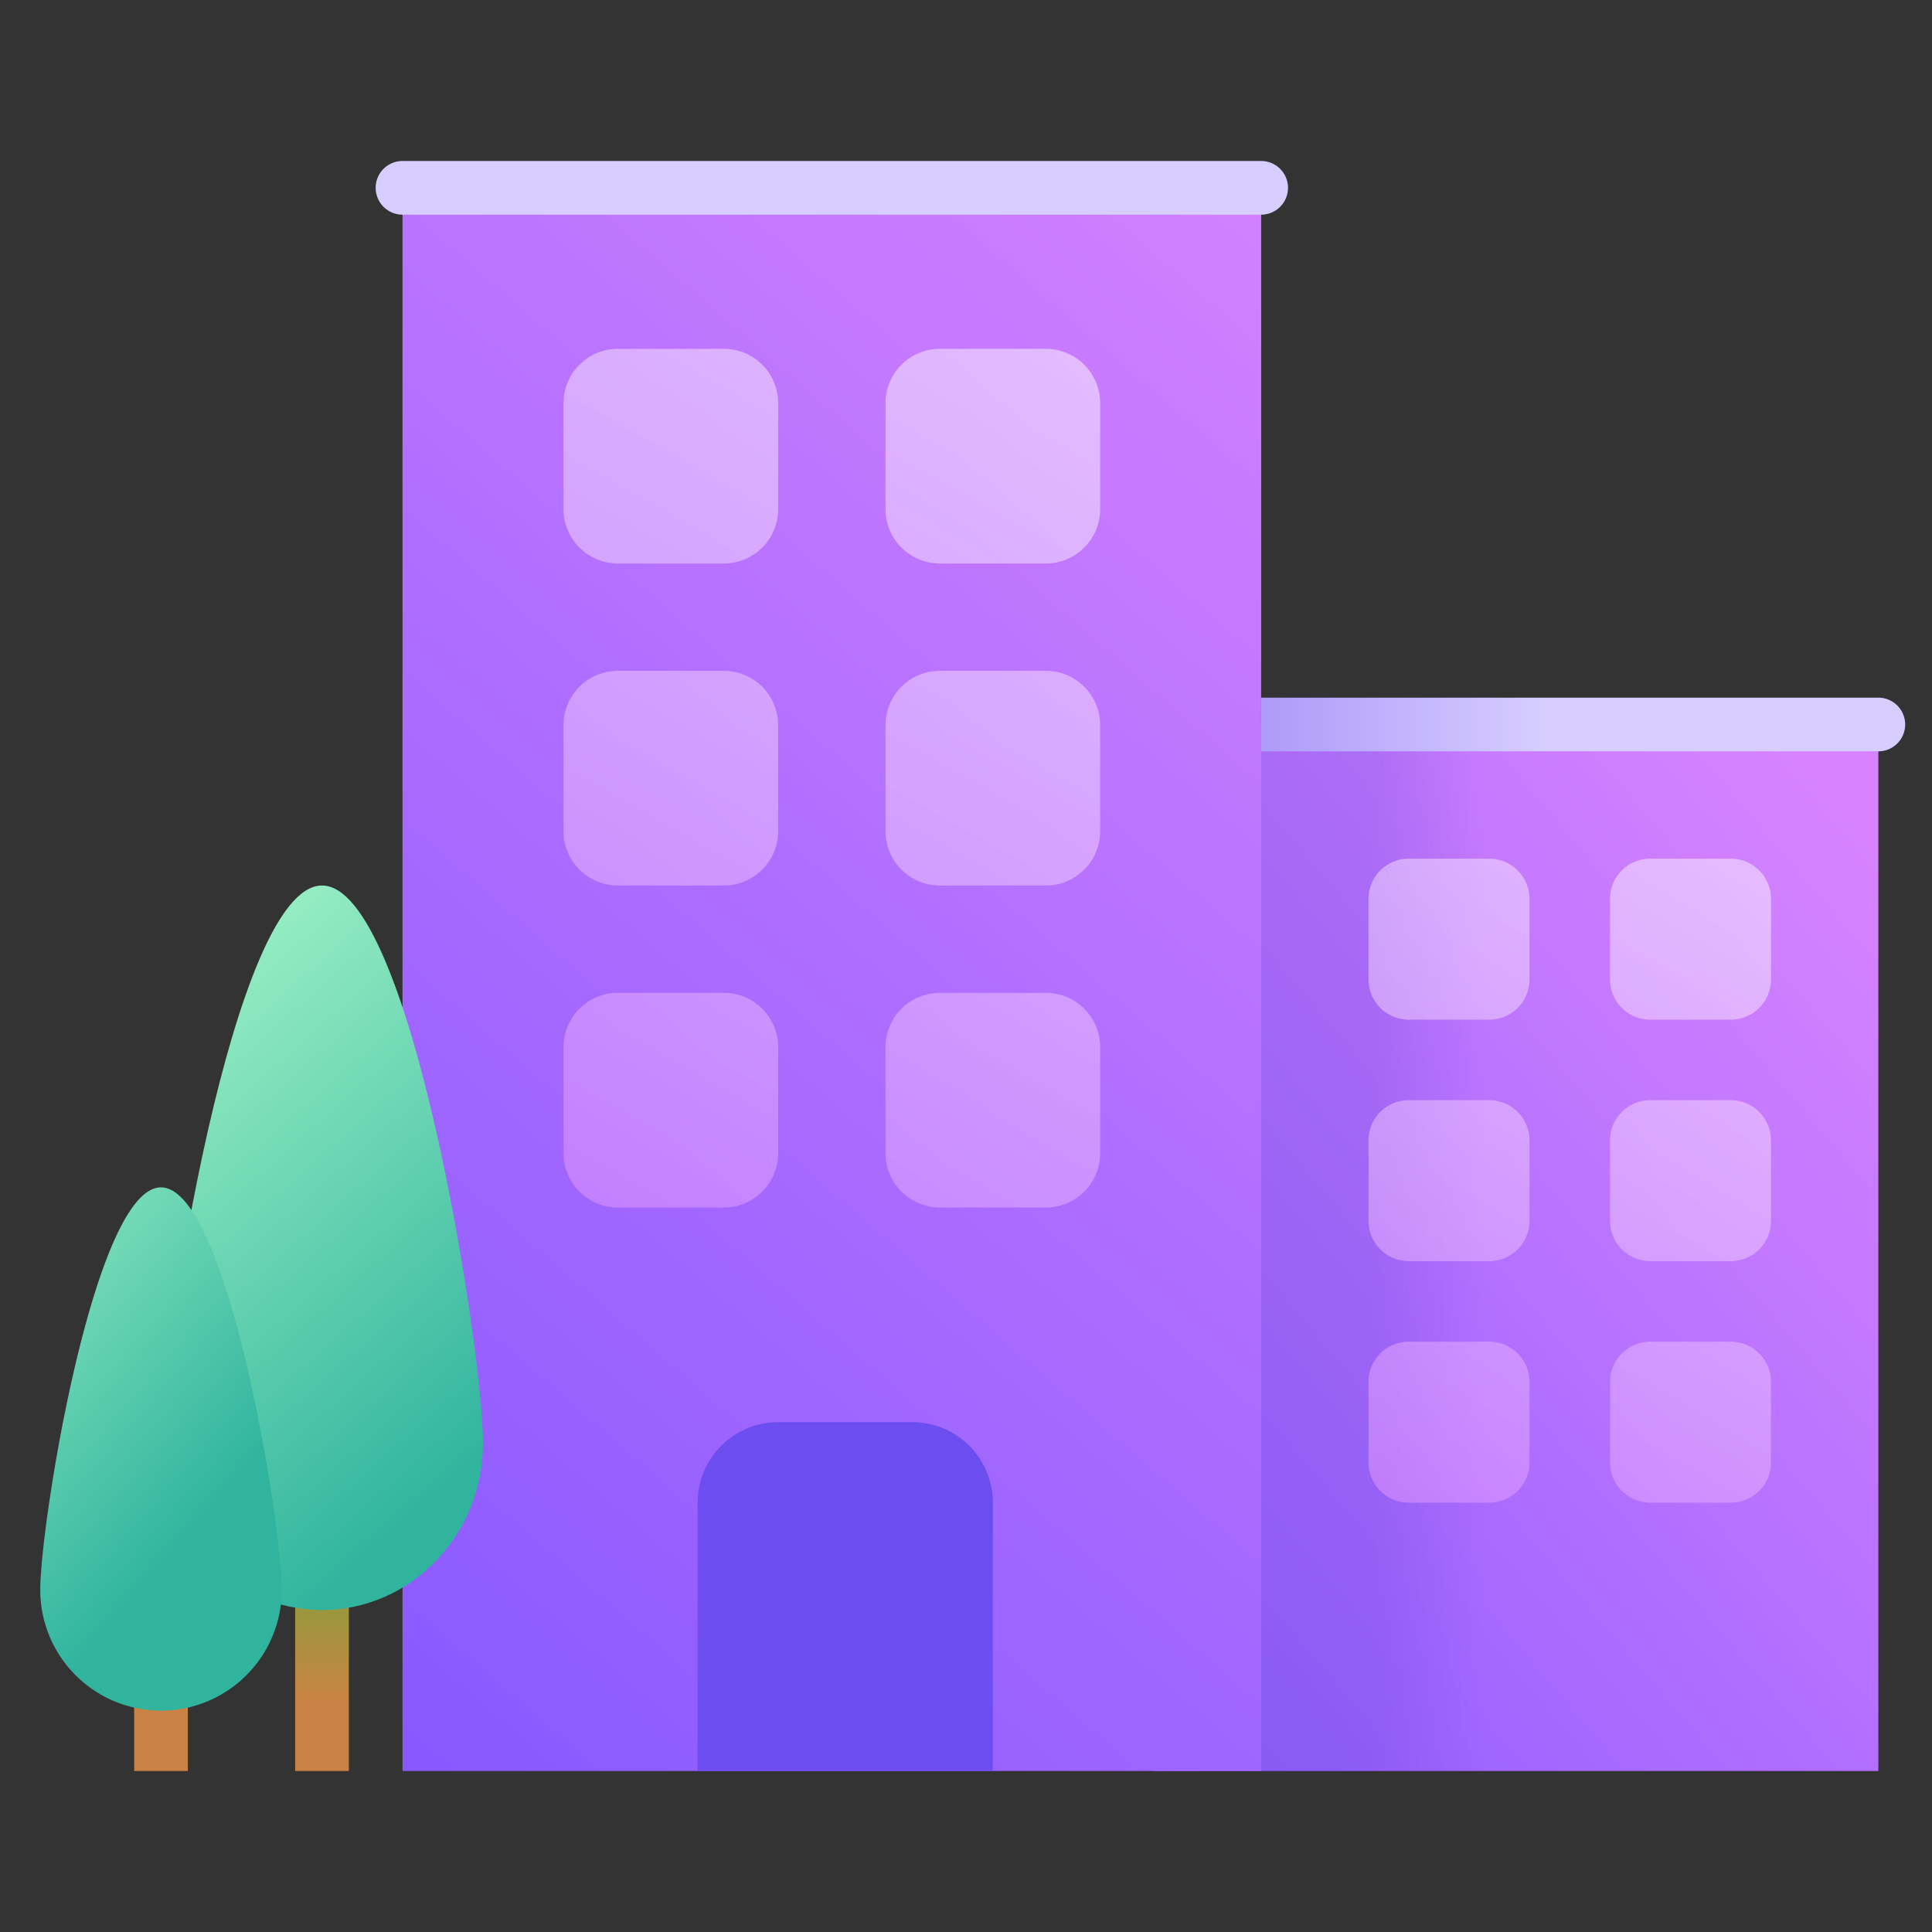 <svg xmlns="http://www.w3.org/2000/svg" width="72" height="72" fill="none" viewBox="0 0 72 72">
    <rect x="0" y="0" width="72" height="72" fill="#333333" stroke="none"/>
    <path fill="url(#a)" d="M43 27h27v39H43V27Z" />
    <path fill="url(#b)" fill-opacity=".2" d="M43 27h27v39H43V27Z" />
    <path fill="url(#c)" d="M15 7h32v59H15V7Z" />
    <path
        fill="url(#d)"
        fill-rule="evenodd"
        d="M21 15.025c0-1.118.907-2.025 2.025-2.025h3.95c1.118 0 2.025.907 2.025 2.025v3.95A2.025 2.025 0 0 1 26.975 21h-3.95A2.025 2.025 0 0 1 21 18.975v-3.95ZM23.025 25A2.025 2.025 0 0 0 21 27.025v3.95c0 1.118.907 2.025 2.025 2.025h3.95A2.025 2.025 0 0 0 29 30.975v-3.95A2.025 2.025 0 0 0 26.975 25h-3.95Zm0 12A2.025 2.025 0 0 0 21 39.025v3.95c0 1.118.907 2.025 2.025 2.025h3.95A2.025 2.025 0 0 0 29 42.975v-3.95A2.025 2.025 0 0 0 26.975 37h-3.95Zm12 0A2.025 2.025 0 0 0 33 39.025v3.95c0 1.118.907 2.025 2.025 2.025h3.95A2.025 2.025 0 0 0 41 42.975v-3.95A2.025 2.025 0 0 0 38.975 37h-3.95ZM33 27.025c0-1.118.907-2.025 2.025-2.025h3.95c1.118 0 2.025.907 2.025 2.025v3.95A2.025 2.025 0 0 1 38.975 33h-3.95A2.025 2.025 0 0 1 33 30.975v-3.95ZM35.025 13A2.025 2.025 0 0 0 33 15.025v3.95c0 1.118.907 2.025 2.025 2.025h3.95A2.025 2.025 0 0 0 41 18.975v-3.95A2.025 2.025 0 0 0 38.975 13h-3.95Z"
        clip-rule="evenodd"
    />
    <path
        fill="url(#e)"
        fill-rule="evenodd"
        d="M60 33.5a1.5 1.5 0 0 1 1.5-1.5h3a1.5 1.5 0 0 1 1.5 1.5v3a1.5 1.5 0 0 1-1.5 1.5h-3a1.5 1.5 0 0 1-1.5-1.5v-3Zm1.5 7.5a1.5 1.5 0 0 0-1.5 1.5v3a1.5 1.5 0 0 0 1.5 1.5h3a1.5 1.5 0 0 0 1.5-1.5v-3a1.5 1.5 0 0 0-1.5-1.5h-3Zm0 9a1.5 1.5 0 0 0-1.5 1.5v3a1.5 1.5 0 0 0 1.5 1.5h3a1.5 1.5 0 0 0 1.5-1.5v-3a1.5 1.5 0 0 0-1.5-1.5h-3Zm-9 0a1.5 1.5 0 0 0-1.5 1.5v3a1.5 1.5 0 0 0 1.5 1.5h3a1.5 1.5 0 0 0 1.5-1.5v-3a1.5 1.5 0 0 0-1.5-1.5h-3ZM51 42.5a1.5 1.5 0 0 1 1.5-1.5h3a1.5 1.5 0 0 1 1.5 1.5v3a1.5 1.5 0 0 1-1.5 1.5h-3a1.5 1.5 0 0 1-1.5-1.5v-3ZM52.5 32a1.5 1.5 0 0 0-1.5 1.5v3a1.5 1.5 0 0 0 1.5 1.5h3a1.5 1.5 0 0 0 1.5-1.5v-3a1.5 1.5 0 0 0-1.5-1.5h-3Z"
        clip-rule="evenodd"
    />
    <path fill="#D7CEFF" d="M14 7a1 1 0 0 1 1-1h32a1 1 0 1 1 0 2H15a1 1 0 0 1-1-1Z" />
    <path fill="url(#f)" d="M47 26h23a1 1 0 1 1 0 2H47v-2Z" />
    <path fill="url(#g)" d="M11 58h2v8h-2z" />
    <path
        fill="url(#h)"
        d="M18 53.77c0 3.44-2.686 6.23-6 6.23s-6-2.79-6-6.23C6 50.327 8.686 33 12 33s6 17.328 6 20.77Z"
    />
    <path fill="url(#i)" d="M5 58h2v8H5z" />
    <path fill="url(#j)" d="M10.5 59.25a4.5 4.5 0 1 1-9 0c0-2.485 2.015-15 4.5-15s4.5 12.515 4.5 15Z" />
    <path fill="#6C4DF0" d="M26 56a3 3 0 0 1 3-3h5a3 3 0 0 1 3 3v10H26V56Z" />
    <defs>
        <linearGradient id="a" x1="65.577" x2="16.56" y1="26.494" y2="68.3" gradientUnits="userSpaceOnUse">
            <stop stop-color="#D783FF" />
            <stop offset="1" stop-color="#6D4AFF" />
        </linearGradient>
        <linearGradient id="b" x1="55.375" x2="51.25" y1="39.877" y2="39.877" gradientUnits="userSpaceOnUse">
            <stop stop-color="#5C41CC" stop-opacity="0" />
            <stop offset="1" stop-color="#5C41CC" />
        </linearGradient>
        <linearGradient id="c" x1="47" x2="-14.015" y1="1.934" y2="72.282" gradientUnits="userSpaceOnUse">
            <stop stop-color="#D783FF" />
            <stop offset="1" stop-color="#6D4AFF" />
        </linearGradient>
        <linearGradient id="d" x1="45.281" x2="21.211" y1="8.719" y2="51.123" gradientUnits="userSpaceOnUse">
            <stop stop-color="#D783FF" stop-opacity=".65" />
            <stop offset=".105" stop-color="#fff" stop-opacity=".5" />
            <stop offset="1" stop-color="#D783FF" stop-opacity=".6" />
        </linearGradient>
        <linearGradient id="e" x1="72" x2="51.751" y1="26" y2="60.318" gradientUnits="userSpaceOnUse">
            <stop stop-color="#D783FF" stop-opacity=".65" />
            <stop offset=".152" stop-color="#fff" stop-opacity=".5" />
            <stop offset="1" stop-color="#D783FF" stop-opacity=".6" />
        </linearGradient>
        <linearGradient id="f" x1="30.341" x2="57.77" y1="27" y2="27" gradientUnits="userSpaceOnUse">
            <stop stop-color="#6C4DF0" />
            <stop offset="1" stop-color="#D7CEFF" />
        </linearGradient>
        <linearGradient id="g" x1="12" x2="12" y1="57.273" y2="63.455" gradientUnits="userSpaceOnUse">
            <stop stop-color="#76A83A" />
            <stop offset="1" stop-color="#CA8244" />
        </linearGradient>
        <linearGradient id="h" x1="-6.75" x2="11.267" y1="40.125" y2="60.445" gradientUnits="userSpaceOnUse">
            <stop stop-color="#B6FFCE" />
            <stop offset="1" stop-color="#30B49E" />
        </linearGradient>
        <linearGradient id="i" x1="6" x2="6" y1="57.273" y2="63.455" gradientUnits="userSpaceOnUse">
            <stop stop-color="#76A83A" />
            <stop offset="1" stop-color="#CA8244" />
        </linearGradient>
        <linearGradient id="j" x1="-13.125" x2="1.5" y1="51" y2="63.75" gradientUnits="userSpaceOnUse">
            <stop stop-color="#B6FFCE" />
            <stop offset="1" stop-color="#30B49E" />
        </linearGradient>
    </defs>
</svg>
